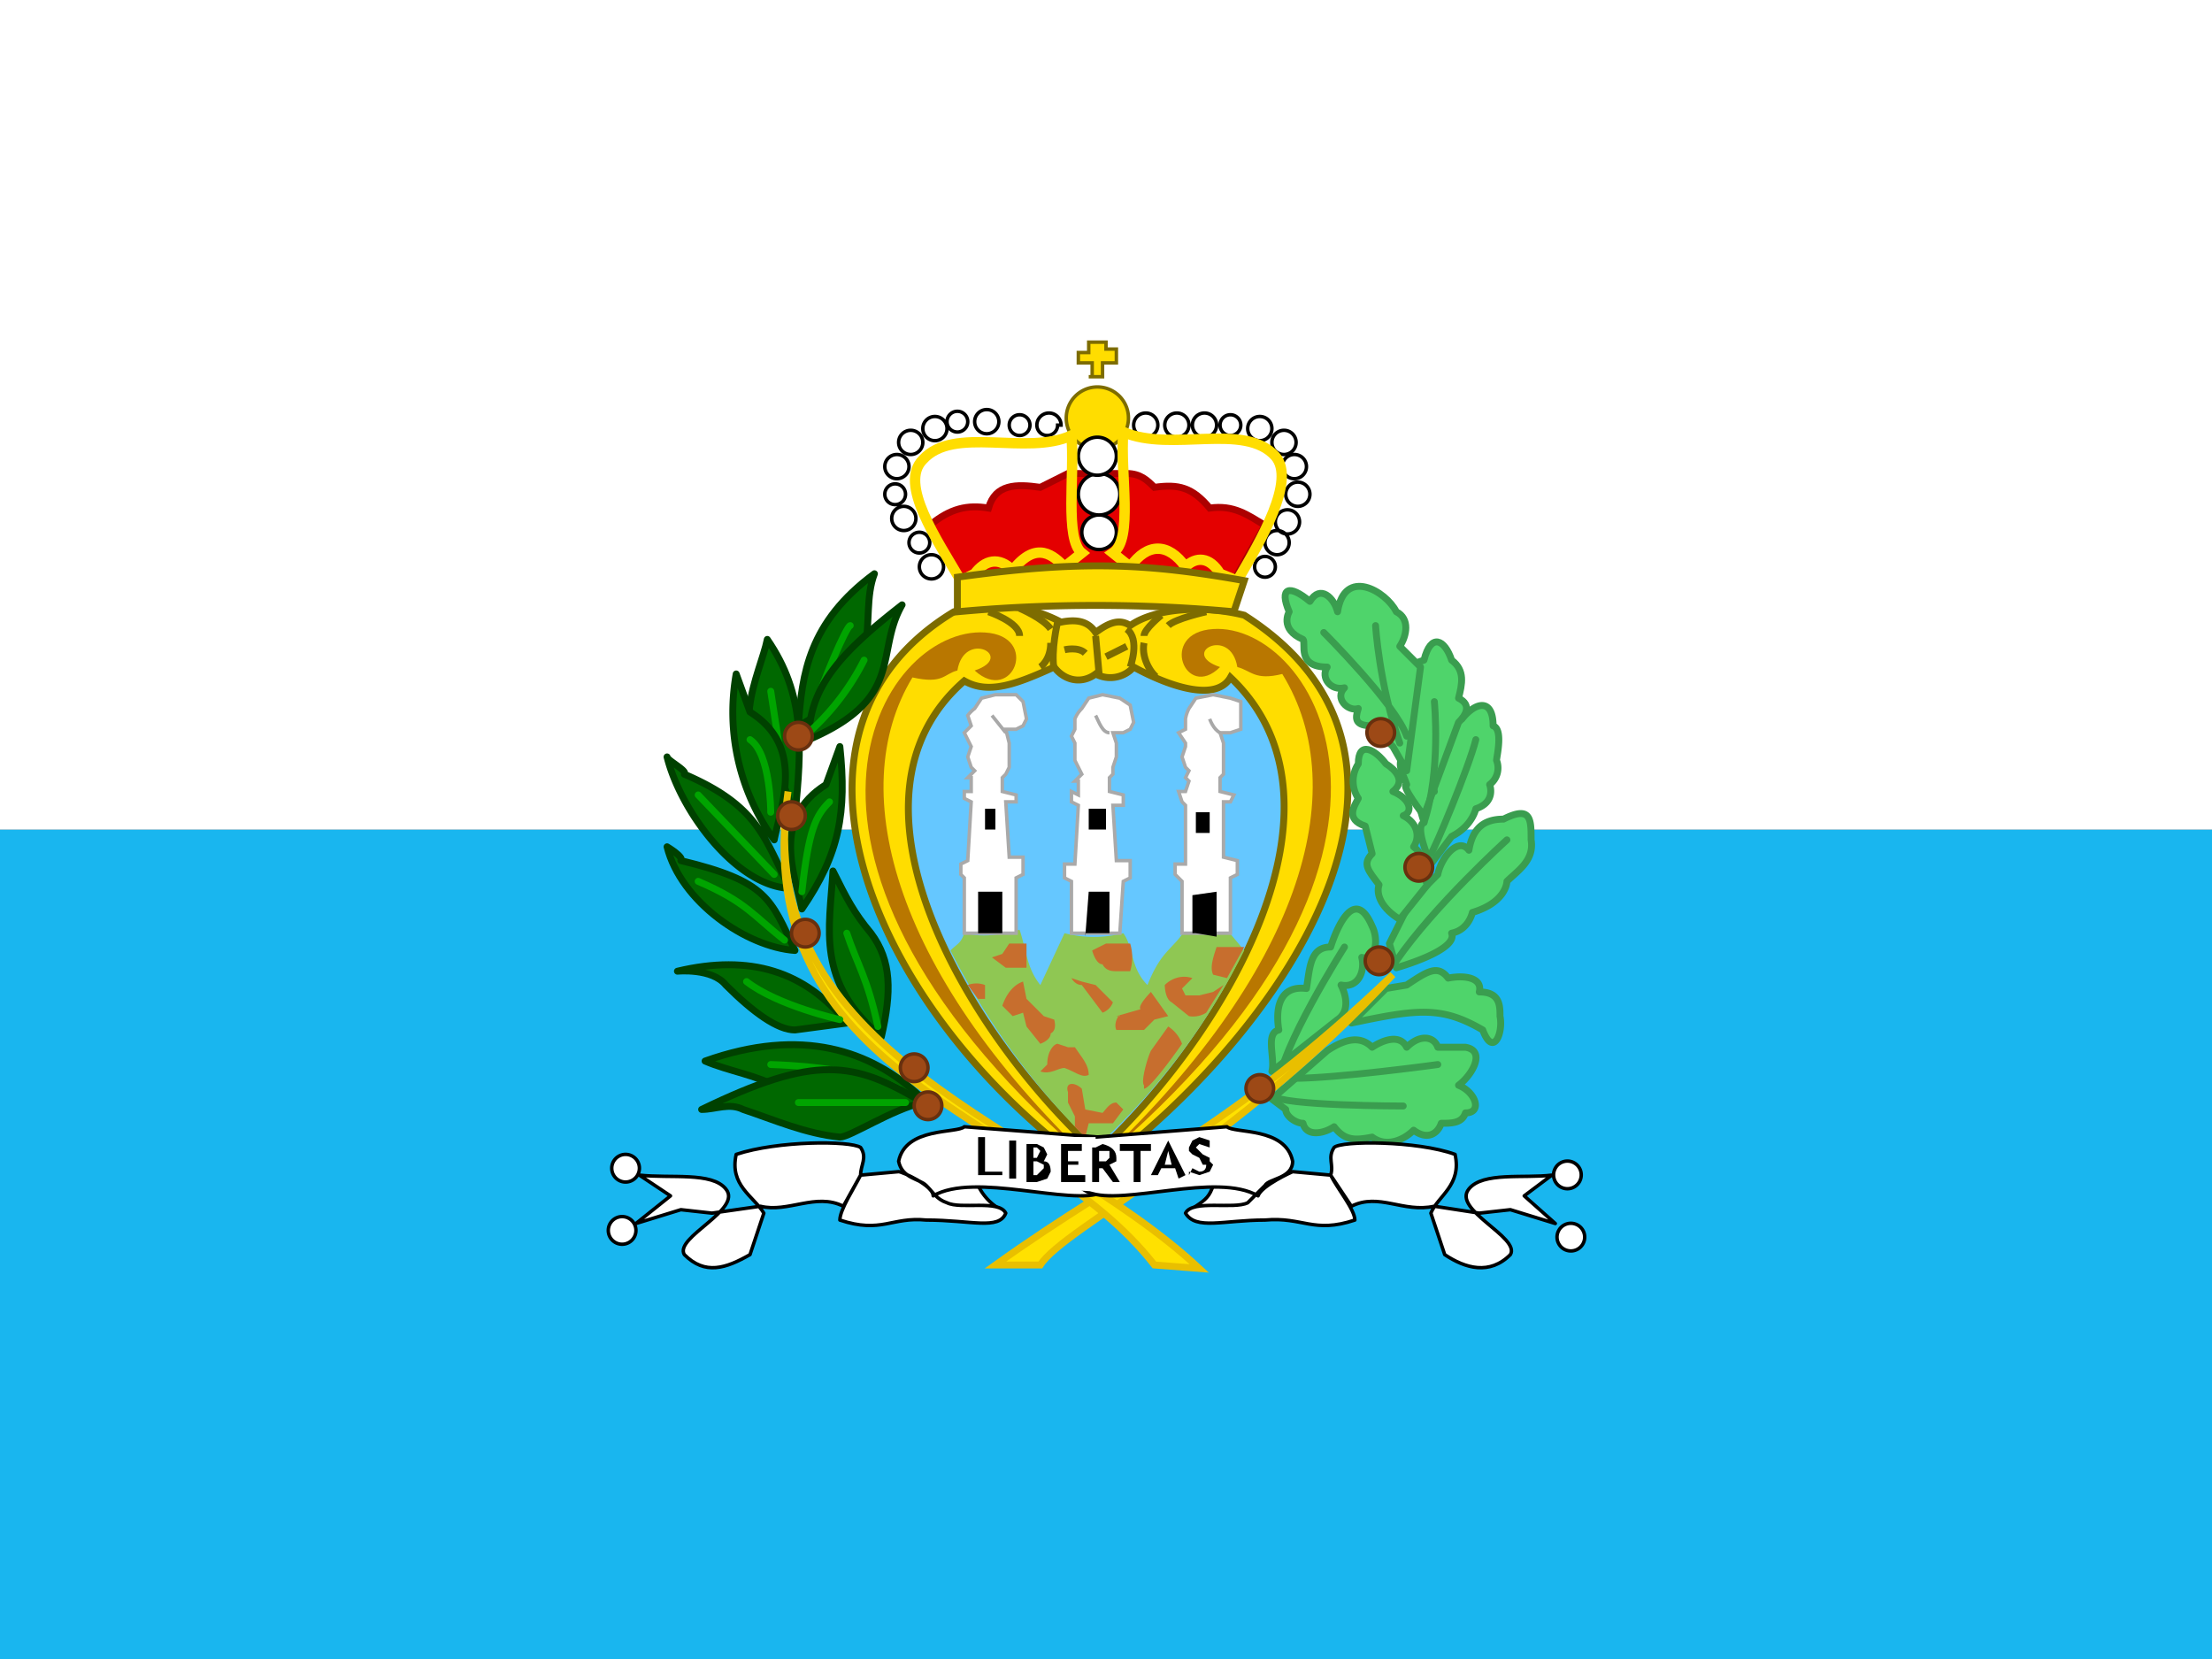 <svg xmlns="http://www.w3.org/2000/svg" id="flag-icons-sm" viewBox="0 0 640 480">
  <rect x="0" y="0" width="640" height="480" fill="#808080" stroke="none"/>
  <g fill-rule="evenodd">
    <path fill="#19b6ef" d="M0 240h640v240H0z"/>
    <path fill="#fff" d="M0 0h640v240H0z"/>
  </g>
  <path fill="#fd0" fill-rule="evenodd" stroke="#7d6c00" stroke-width="2" d="M317 339c53-39 109-119 43-161-12-3-26-2-33 3-3-2-6-1-10 2-2-3-5-4-10-3a41 41 0 00-31-3c-58 35-23 117 41 162z"/>
  <g stroke="#3a9d4f" stroke-width="2">
    <path fill="#4fd46b" fill-rule="evenodd" stroke-linejoin="round" d="M414 250l6-8c6-3 7-8 7-8 6-2 4-7 4-7a6 6 0 002-7c0-1 2-9-1-10 0-8-5-7-9-2-4 2-5 5-4 9-5 0-5 8-4 12-7 0-3 8-3 9-3 1 2 12 2 12zm-46 68l4 3c0 2 3 4 5 4 1 4 6 3 9 1 3 4 6 4 11 3 4 3 9 1 12-2 4 3 7 1 8-2 3 0 6 0 7-3 5 0 3-6-2-8 4-3 8-10 2-11h-8c-1-3-5-4-9 0-2-4-7-2-10 0-3-3-7-3-13 1l-16 14zm0-8c1-4-2-11 2-12-1-6 0-13 8-12 1-6 1-12 7-12 0 0 6-20 12-6 2 4 1 10-3 9 1 4-1 9-6 8 2 4 2 8-1 10l-19 15zm33-24l6-1c6-4 9-6 12-2 5-1 10 0 9 4 6 0 6 4 6 7 1 5-2 12-5 4-12-7-19-6-38-2l10-10zm3-6s18-5 16-10c5-1 6-6 6-6 10-3 10-9 10-9 3-3 8-6 7-12 0-6 0-10-8-6-6 0-9 3-10 9-3-4-8 2-9 7l-8 8-6 12 2 7z"/>
    <path fill="#4fd46b" fill-rule="evenodd" stroke-linejoin="round" d="M405 266c-5-3-7-7-6-10-3-4-5-6-2-9l-2-8c-6-2-3-6-2-8-2-3-2-7 0-10 0-7 5-4 8 0 0 0 7 4 2 8 5 2 6 6 3 7 4 2 5 6 3 9 4 3 2 7 4 11l-8 10z"/>
    <path fill="#4fd46b" fill-rule="evenodd" stroke-linejoin="round" d="M412 236s-7-9-5-9c-1-3-3-6-1-8-4-4-4-8-1-11-3-3-2-7 1-10 0-5 3-6 6-7 2-8 6-6 8 0 4 3 3 7 2 11 4 2 2 5 0 7l-10 27z"/>
    <path fill="#4fd46b" fill-rule="evenodd" stroke-linejoin="round" d="M411 193l-6-6c2-3 3-8-1-10-3-6-15-13-17 0-1-4-5-8-8-3-6-5-9-4-6 3 0 0-3 5 4 8 1 1-2 8 7 8-2 3 1 7 5 6-3 3 1 7 4 6-1 3-1 5 4 5l6 6 4 7 4-30z"/>
    <path fill="none" stroke-linecap="round" d="M414 247c1-1 11-25 13-33m-12-11s2 20-3 35m-29-55s21 21 24 30m-9-32s1 17 7 34m31 28s-21 19-32 35m12 30s-29 4-42 4m32 8s-35 0-38-3m21-43s-19 30-19 40"/>
  </g>
  <path fill="#65c7ff" fill-rule="evenodd" stroke="#7d6c00" stroke-width="2" d="M317 333c-38-35-77-102-38-136 7 4 15 1 26-4 3 4 8 5 12 2a9 9 0 0011-2c11 6 24 10 28 3 38 36-1 103-39 138z"/>
  <path fill="#8fc753" fill-rule="evenodd" d="M317 332a213 213 0 01-42-57c2-2 3-2 4-5 5 1 8 1 16-1 2 6 2 11 6 16l7-15a34 34 0 0017 0c3 4 2 10 7 15 4-10 7-10 11-16 5 2 8 1 12 0l5 6a194 194 0 01-43 57z"/>
  <path fill="#fff" fill-rule="evenodd" stroke="#000" d="M273 164a3 3 0 11-7 0 3 3 0 017 0zm-4-7a3 3 0 11-6 0 3 3 0 016 0zm-4-7a3 3 0 11-7 0 3 3 0 017 0zm-3-7a3 3 0 11-6 0 3 3 0 016 0zm1-8a3 3 0 11-7 0 3 3 0 017 0zm17-13a3 3 0 11-6 0 3 3 0 016 0zM274 124a3 3 0 11-7 0 3 3 0 017 0zm-7 4a3 3 0 11-7 0 3 3 0 017 0zm22-6a3 3 0 11-7 0 3 3 0 017 0zm9 1a3 3 0 11-6 0 3 3 0 016 0zm8 0a3 3 0 11-6 0 3 3 0 017 0z"/>
  <path fill="#fd0" fill-rule="evenodd" stroke="#7d6c00" d="M326 118a9 9 0 11-17 0 9 9 0 0117 0z"/>
  <path fill="#fff" fill-rule="evenodd" stroke="#000" d="M335 123a3 3 0 11-7 0 3 3 0 017 0zm9 0a3 3 0 11-7 0 3 3 0 017 0zm8 0a3 3 0 11-7 0 3 3 0 017 0zm7 0a3 3 0 11-6 0 3 3 0 016 0zm9 1a3 3 0 11-7 0 3 3 0 017 0zm7 4a3 3 0 11-7 0 3 3 0 017 0z"/>
  <path fill="#e40000" fill-rule="evenodd" stroke="#ac0000" stroke-width="2" d="M269 152l9 16h79l9-16c-5-3-9-6-16-5-5-6-9-7-16-6-2-2-4-4-8-4h-17l-8 4c-7-1-13-1-15 6-6-1-11 0-17 5z"/>
  <path fill="#fff" fill-rule="evenodd" stroke="#000" d="M378 135a3 3 0 11-7 0 3 3 0 017 0zm1 8a3 3 0 11-7 0 3 3 0 017 0zm-3 8a3 3 0 11-7 0 3 3 0 017 0zm-3 6a3 3 0 11-7 0 3 3 0 017 0zm-4 7a3 3 0 11-6 0 3 3 0 016 0zm-46-10a5 5 0 11-10 0 5 5 0 0110 0z"/>
  <path fill="#fff" fill-rule="evenodd" stroke="#000" d="M324 143a6 6 0 11-12 0 6 6 0 0112 0z"/>
  <path fill="#fff" fill-rule="evenodd" stroke="#000" d="M323 132a5 5 0 11-11 0 5 5 0 0111 0z"/>
  <path fill="#fd0" fill-rule="evenodd" stroke="#7d6c00" d="M316 109v-4h-4v-3h3v-3h5v2h3v4h-4v4h-4z"/>
  <path fill="none" stroke="#fd0" stroke-width="3" d="M278 168c-7-12-18-28-11-35 9-10 30-1 43-7 1 11-2 30 3 34l-5 4c-3-3-8-8-15 1-4-4-8-3-11 1l-4 2zm80 0c7-12 17-29 11-36-9-10-30-1-44-7-1 12 3 31-3 35l5 4c5-7 11-7 16 0 3-3 7-3 10 2l5 2z"/>
  <path fill="#fd0" fill-rule="evenodd" stroke="#7d6c00" stroke-width="2" d="M277 177a437 437 0 0180 0l3-9c-28-5-47-6-83-1v10z"/>
  <path fill="#c76e2e" fill-rule="evenodd" d="M314 329l1-4h7l3-4-2-2c-2 0-3 2-4 3l-5-1-1-6c-2-2-5-2-4 1v3l2 4v3l3 3zm1-18c-2 1-4-1-7-2-2 0-4 2-7 1l2-2c0-4 2-6 3-6l3 1h2c2 3 4 5 4 8z"/>
  <path fill="#ffe100" fill-rule="evenodd" stroke="#e9bf00" stroke-width="2" d="M301 366c7-11 56-34 102-84-47 45-76 56-115 84h13z"/>
  <path fill="#9d4916" fill-rule="evenodd" stroke="#68300e" d="M368 313a4 4 0 11-7 0 4 4 0 017 0zm35-35a4 4 0 11-8 0 4 4 0 018 0zm11-29a4 4 0 11-7 0 4 4 0 017 0zm-11-39a4 4 0 11-7 0 4 4 0 017 0z"/>
  <path fill="#fff" fill-rule="evenodd" stroke="#a9a9a9" d="M279 270v-16l-1-1v-3l2-1 1-17-2-1v-2h2v-4h-1l2-2-1-1-1-3 1-3-1-2-1-2 2-2-1-3a10 10 0 012-2l2-3 4-1h6l2 2 1 5-1 2-2 1h-3l1 4v7l-1 2-1 1v4l4 1v2h-3l1 16h4v5l-2 1v16h-15zm63 0v-15l-2-2v-3h3v-17l-1-1-1-3h2l1-3-1-1 1-2-1-1-1-3 1-3v-1l-2-3 2-1v-3a10 10 0 011-3l2-3 5-1 5 1 3 1v8l-3 1h-3l1 3v9l-1 1v4l4 1-1 2h-2v16l4 1v4l-2 1v16h-14zm-32 0v-15l-2-1v-4h3l1-17-2-1v-3l2 1v-4h-1l2-2-1-2-1-2v-5l-1-2 1-2v-3a9 9 0 012-3l2-3 4-1 5 1 3 2 1 5-1 2-2 1h-3l1 3v4l-1 3v2l-1 1v4l4 1v3h-3l1 16h4v5l-2 1-1 15h-14z"/>
  <path fill-rule="evenodd" d="M283 270v-12h7v12h-7zm31 1l1-13h6v12h-7zm31-1v-11l7-1v13l-6-1zm-60-36h3v6h-3zm30 0h5v6h-5zm31 1h4v6h-4z"/>
  <path fill="none" stroke="#a8a8a8" d="M287 207l4 5m26-5c1 2 2 5 4 5m29-4s1 3 3 4"/>
  <path fill="#b97700" fill-rule="evenodd" d="M282 194c12-4-3-12-5 0-4 1-4 4-13 2-20 33-5 87 54 142-106-90-63-157-33-155 16 1 8 21-3 11z"/>
  <path fill="none" stroke="#7d6c00" stroke-width="2" d="M286 177s9 3 9 7m0-8s7 3 9 6m45-5s-9 2-11 4m-2-3s-5 4-5 6m4 12c-1 0-5-5-4-10m-30 7s3-2 3-7m13-2l1 11m9-2s3-8-1-11m-20-2s-2 8-1 14m21-7l-6 3m-12-2s4-1 6 1"/>
  <path fill="#c76e2e" fill-rule="evenodd" d="M301 302s3-1 3-3c2-1 1-4 1-4l-3-1-5-5-1-5c-3 1-5 4-6 7l3 3 3-1 1 4 4 5zm-4-22v-7h-5l-2 3-3 1 4 3h6zm-14 9l-3-4a7 7 0 015 0v4h-2zm36 4a5 5 0 003-3l-5-5-4-1-3-1s1 2 3 2l6 8zm4 1l7-2c-1-1 3-5 3-5l5 7-4 1-3 3h-8c-1-2 1-5 1-4zm4-13a14 14 0 000-8h-7l-4 2s1 4 3 4c1 2 3 2 4 2h4zm25-7c-1 3-2 6-1 8l4 1 5-9h-8z"/>
  <path fill="#b97700" fill-rule="evenodd" d="M353 193c-12-4 3-12 5 0 4 1 5 4 13 2 21 34 5 87-54 142 107-90 63-157 34-155-16 1-8 21 2 11z"/>
  <path fill="#c76e2e" fill-rule="evenodd" d="M354 285l-3 2-4 1h-4l-1-2 3-3c-3-1-6 0-8 2 0 0 0 4 2 5l5 4a7 7 0 005-1l5-8zm-23 30c2 0 11-13 11-13a10 10 0 00-4-5l-5 7c-1 2-3 9-2 10v1z"/>
  <path fill="#006800" fill-rule="evenodd" stroke="#004100" stroke-linejoin="round" stroke-width="2" d="M266 317c-14-13-34-20-62-10 7 3 15 4 22 8l40 2z"/>
  <path fill="none" stroke="#00a400" stroke-linecap="round" stroke-width="2" d="M223 308c30 1 38 8 37 7"/>
  <path fill="#006800" fill-rule="evenodd" stroke="#004100" stroke-linejoin="round" stroke-width="2" d="M267 319c-9 2-21 10-24 10-10-1-19-5-28-8-4-2-8 0-12 0 33-16 44-14 64-2zM245 296l-15 2c-5 0-12-5-20-13-4-5-14-4-14-4 21-5 37 0 49 15zm-15-21c-14-1-33-14-37-30 0 0 5 3 4 4 25 6 26 11 33 26zm25 25c3-13 3-22-3-30-5-6-7-10-11-18-1 17-5 32 14 48zm-23-37c11-16 13-28 11-47l-4 11c-16 10-9 26-7 36z"/>
  <path fill="#006800" fill-rule="evenodd" stroke="#004100" stroke-linejoin="round" stroke-width="2" d="M222 185c11 16 10 31 8 51l-4-11c-17-11-6-30-4-40z"/>
  <path fill="#006800" fill-rule="evenodd" stroke="#004100" stroke-linejoin="round" stroke-width="2" d="M231 210c27-14 17-31 22-44-19 14-21 29-22 44z"/>
  <path fill="none" stroke="#00a400" stroke-linecap="round" stroke-width="2" d="M235 207c3-10 10-26 11-26m-19 45l-4-26"/>
  <path fill="#006800" fill-rule="evenodd" stroke="#004100" stroke-linejoin="round" stroke-width="2" d="M228 257c-15-1-31-22-35-38 0 1 6 4 5 5 21 9 23 18 30 32zm-4-14a63 63 0 01-11-48l4 11c16 10 9 27 7 37zm10-29c28-12 19-25 27-39-18 14-27 24-27 39z"/>
  <path fill="none" stroke="#00a400" stroke-linecap="round" stroke-width="2" d="M235 211a71 71 0 0015-20"/>
  <g fill-rule="evenodd">
    <path fill="#ffe100" stroke="#e9bf00" stroke-width="2" d="M334 366l13 1c-45-42-130-61-119-138-12 84 71 92 106 137z"/>
    <path fill="#9d4916" stroke="#68300e" d="M235 213a4 4 0 11-8 0 4 4 0 018 0zm-2 23a4 4 0 11-8 0 4 4 0 018 0zm4 34a4 4 0 11-8 0 4 4 0 018 0zm31 37a4 4 0 11-7 0 4 4 0 017 0zm4 11a4 4 0 11-7 0 4 4 0 017 0z"/>
  </g>
  <g fill="#fff" fill-rule="evenodd">
    <g stroke="#000">
      <path d="M288 349a16 16 0 01-5-6l-14-1v8l19-1z"/>
      <path stroke-linejoin="round" d="M185 340c9 1 21-1 25 4 5 6-15 14-12 19 6 6 12 4 19 0l4-12c-3-5-10-8-8-17 12-4 33-4 36-2 2 3 0 5 0 8-2 4-6 10-6 13 12 4 15-1 25 0 13 0 21 3 23-2-2-4-13-1-17-3-3-1-4-3-6-5s-7-2-8-7c2-10 17-8 19-10l39 3c7 0 11 12 1 16-9 4-37-6-49 1 0-3-9-7-10-7l-11 1-5 9c-8-4-16 2-24 0l-14 2-9-1-13 4 10-8-9-6z"/>
      <path d="M185 338a4 4 0 11-8 0 4 4 0 018 0zm-1 18a4 4 0 11-8 0 4 4 0 018 0z"/>
    </g>
    <g stroke="#000">
      <path d="M346 349c3-2 4-3 5-6l14-1v8l-19-1z"/>
      <path stroke-linejoin="round" d="M449 340c-8 1-20-1-24 4-5 6 15 14 12 19-6 6-13 4-19 0l-4-12c2-5 9-8 7-17-11-4-33-4-35-2-2 3 0 5-1 8 2 4 7 10 7 13-12 4-15-1-26 0-12 0-20 3-23-2 2-4 14-1 18-3l5-5c1-2 8-2 8-7-2-10-17-8-19-10l-38 3c-7 0-11 12-2 16 10 4 37-6 49 1 1-3 10-7 10-7l11 1 6 9c8-4 15 2 24 0l13 2 9-1 13 4-9-8 8-6z"/>
      <path d="M450 338a4 4 0 107 0 4 4 0 00-7 0zm1 18a4 4 0 107 0 4 4 0 00-7 0z"/>
    </g>
    <path d="M317 329h-7l-5 15 16 1c-5-1-4-16-4-16z"/>
  </g>
  <g font-family="Trebuchet MS" font-size="9" font-weight="bold">
    <path d="M283 340v-11h2v10h5v1z" aria-label="L"/>
    <path d="M292 341v-11h2v11z" aria-label="I"/>
    <path d="M300 342h-3v-11h3l2 1 1 2-1 2q2 0 2 3l-1 2-3 1zm-1-10v3h1l1-2-1-1h-1zm0 4v4h1l1-1 1-1v-1l-2-1h-1z" aria-label="B"/>
    <path d="M309 333v3h3v1h-3v3h5v2h-7v-11h6v2z" aria-label="E"/>
    <path d="M322 342l-3-4h-1v4h-2v-10h1l2-1q4 1 4 4v1l-2 1 3 5zm-4-9v3h2l1-1v-2h-3z" aria-label="R"/>
    <path d="M330 333v9h-2v-9h-4v-2h9v2z" aria-label="T"/>
    <path d="M341 341l-1-3h-4l-1 2h-2l5-10 5 10zm-3-8l-1 4h2z" aria-label="A"/>
    <path d="M344 340l1-2 2 1q2 0 2-2h-1l-1-2-2-1-1-1v-1l1-2 2-1 3 1v2l-3-1-1 1 2 2 2 1v1l1 1-1 2-3 1-3-1z" aria-label="S"/>
  </g>
  <path fill="none" stroke="#00a400" stroke-linecap="round" stroke-width="2" d="M231 319h31m-46-35c9 7 27 11 27 11m11 2c-3-14-6-18-9-27m-43-15c14 6 16 10 25 17m5-14c2-18 4-22 8-26m-38-2l22 23m-7-39c6 4 6 21 6 21"/>
</svg>
